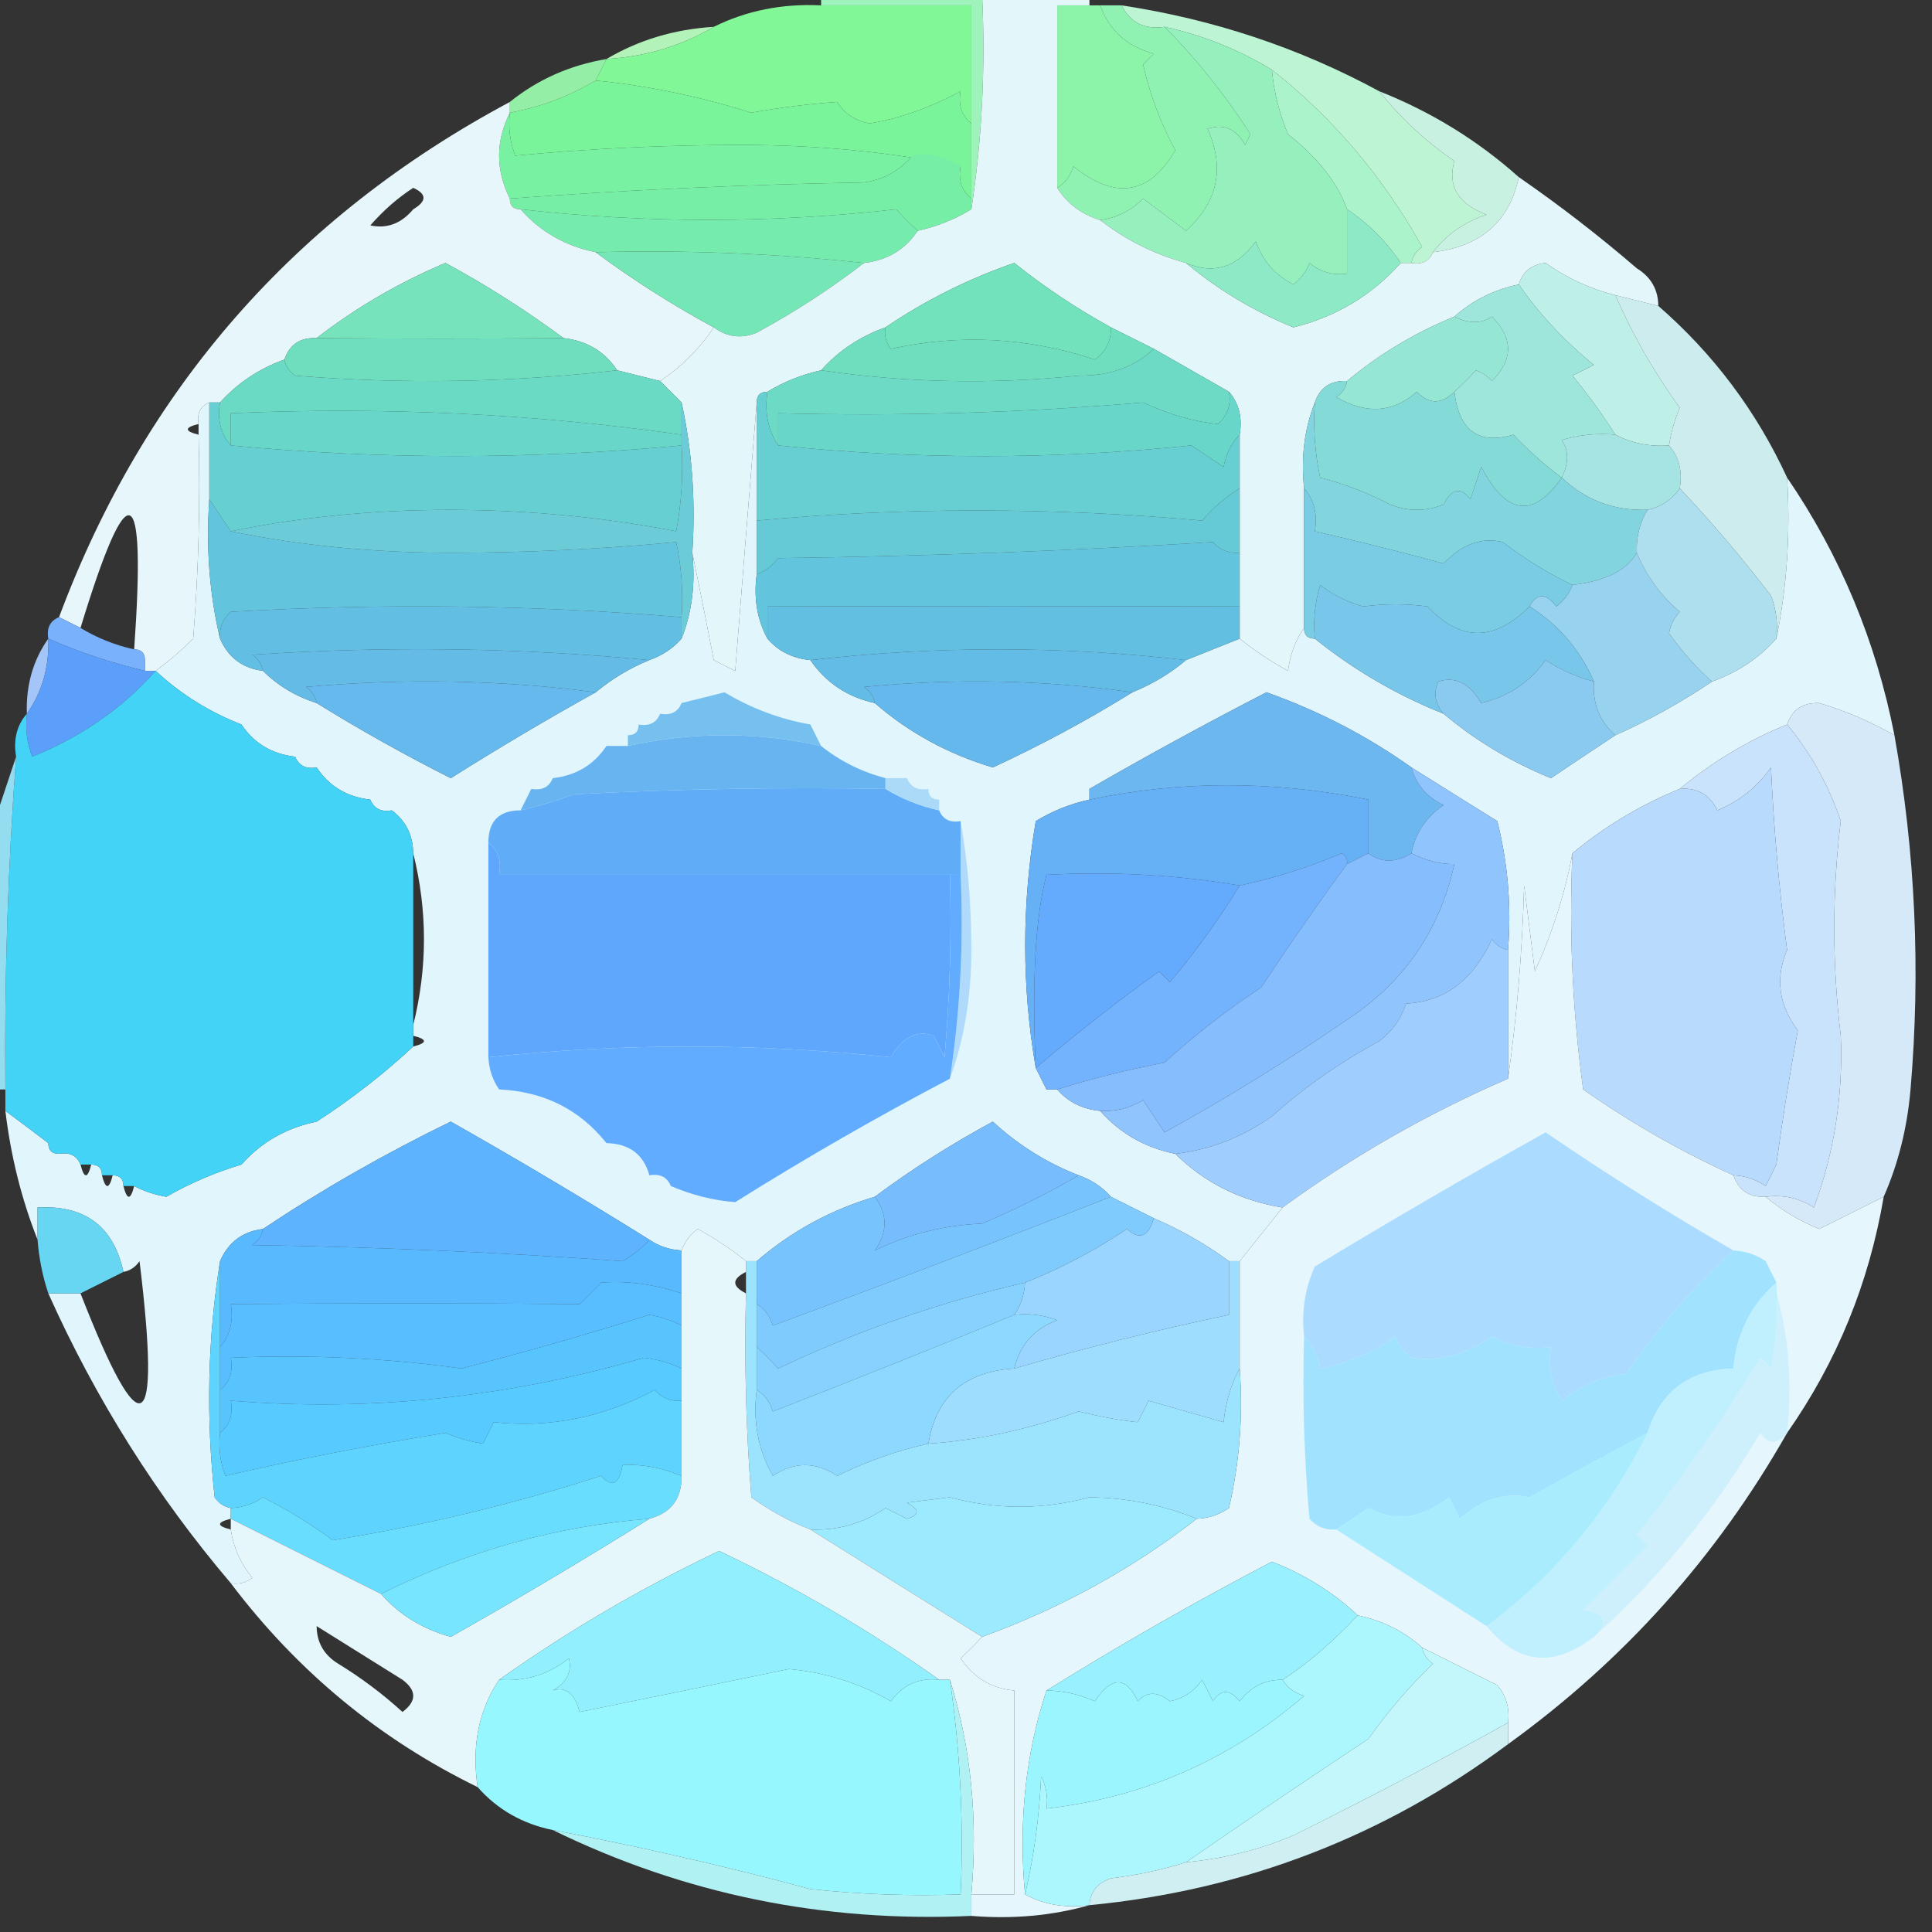 <?xml version="1.0" encoding="UTF-8"?>
<!DOCTYPE svg PUBLIC "-//W3C//DTD SVG 1.1//EN" "http://www.w3.org/Graphics/SVG/1.1/DTD/svg11.dtd">
<svg xmlns="http://www.w3.org/2000/svg" version="1.1" width="180px" height="180px" style="shape-rendering:geometricPrecision; text-rendering:geometricPrecision; image-rendering:optimizeQuality; fill-rule:evenodd; clip-rule:evenodd" xmlns:xlink="http://www.w3.org/1999/xlink">
<rect width="100%" height="100%" fill="#333333" stroke="none"/>
<g><path style="opacity:1" fill="#b3f3ba" d="M 66.5,2.5 C 63.495,4.277 60.162,5.277 56.5,5.5C 59.505,3.723 62.838,2.723 66.5,2.5 Z"/></g>
<g><path style="opacity:1" fill="#82f797" d="M 76.5,0.5 C 81.167,0.5 85.833,0.5 90.5,0.5C 90.5,4.167 90.5,7.833 90.5,11.5C 89.596,10.791 89.263,9.791 89.5,8.5C 86.577,10.067 83.744,11.067 81,11.5C 79.674,11.245 78.674,10.578 78,9.5C 75.347,9.682 72.68,10.015 70,10.5C 65.197,8.984 60.363,7.984 55.5,7.5C 55.833,6.833 56.167,6.167 56.5,5.5C 60.162,5.277 63.495,4.277 66.5,2.5C 69.544,0.989 72.878,0.322 76.5,0.5 Z"/></g>
<g><path style="opacity:1" fill="#9ef3bc" d="M 76.5,0.5 C 76.5,0.167 76.5,-0.167 76.5,-0.5C 81.5,-0.5 86.5,-0.5 91.5,-0.5C 91.824,6.354 91.491,13.021 90.5,19.5C 90.5,19.167 90.5,18.833 90.5,18.5C 90.5,16.167 90.5,13.833 90.5,11.5C 90.5,7.833 90.5,4.167 90.5,0.5C 85.833,0.5 81.167,0.5 76.5,0.5 Z"/></g>
<g><path style="opacity:1" fill="#7af49a" d="M 55.5,7.5 C 60.363,7.984 65.197,8.984 70,10.5C 72.68,10.015 75.347,9.682 78,9.5C 78.674,10.578 79.674,11.245 81,11.5C 83.744,11.067 86.577,10.067 89.5,8.5C 89.263,9.791 89.596,10.791 90.5,11.5C 90.5,13.833 90.5,16.167 90.5,18.5C 89.596,17.791 89.263,16.791 89.5,15.5C 83.034,14.17 76.201,13.503 69,13.5C 61.923,13.509 54.923,13.842 48,14.5C 47.51,13.207 47.343,11.873 47.5,10.5C 50.354,9.974 53.021,8.974 55.5,7.5 Z"/></g>
<g><path style="opacity:1" fill="#95eea6" d="M 56.5,5.5 C 56.167,6.167 55.833,6.833 55.5,7.5C 53.021,8.974 50.354,9.974 47.5,10.5C 47.5,10.167 47.5,9.833 47.5,9.5C 50.088,7.408 53.088,6.075 56.5,5.5 Z"/></g>
<g><path style="opacity:1" fill="#bdf4d4" d="M 104.5,0.5 C 113.058,1.797 121.058,4.464 128.5,8.5C 130.485,10.996 132.819,13.163 135.5,15C 134.844,17.33 135.844,18.997 138.5,20C 136.416,20.697 134.749,21.864 133.5,23.5C 133.158,24.338 132.492,24.672 131.5,24.5C 131.611,23.883 131.944,23.383 132.5,23C 128.854,16.481 124.188,10.981 118.5,6.5C 115.397,4.616 112.063,3.282 108.5,2.5C 106.62,2.771 105.287,2.104 104.5,0.5 Z"/></g>
<g><path style="opacity:1" fill="#78f1a2" d="M 47.5,10.5 C 47.343,11.873 47.51,13.207 48,14.5C 54.923,13.842 61.923,13.509 69,13.5C 76.201,13.503 83.034,14.17 89.5,15.5C 87.888,14.548 86.388,14.214 85,14.5C 83.829,15.893 82.329,16.727 80.5,17C 69.424,17.189 58.424,17.689 47.5,18.5C 46.167,15.833 46.167,13.167 47.5,10.5 Z"/></g>
<g><path style="opacity:1" fill="#8cf4a9" d="M 101.5,0.5 C 101.833,0.5 102.167,0.5 102.5,0.5C 103.333,2.829 105,4.329 107.5,5C 107.167,5.333 106.833,5.667 106.5,6C 107.128,8.8 108.128,11.467 109.5,14C 107.088,18.149 103.921,18.649 100,15.5C 99.722,16.416 99.222,17.082 98.5,17.5C 98.5,11.833 98.5,6.167 98.5,0.5C 99.5,0.5 100.5,0.5 101.5,0.5 Z"/></g>
<g><path style="opacity:1" fill="#8ff2b2" d="M 102.5,0.5 C 103.167,0.5 103.833,0.5 104.5,0.5C 105.287,2.104 106.62,2.771 108.5,2.5C 111.451,5.467 114.117,8.801 116.5,12.5C 116.333,12.833 116.167,13.167 116,13.5C 115.163,11.993 113.996,11.493 112.5,12C 114.143,15.64 113.476,18.807 110.5,21.5C 109.167,20.5 107.833,19.5 106.5,18.5C 105.378,19.63 104.044,20.297 102.5,20.5C 100.77,19.974 99.436,18.974 98.5,17.5C 99.222,17.082 99.722,16.416 100,15.5C 103.921,18.649 107.088,18.149 109.5,14C 108.128,11.467 107.128,8.8 106.5,6C 106.833,5.667 107.167,5.333 107.5,5C 105,4.329 103.333,2.829 102.5,0.5 Z"/></g>
<g><path style="opacity:1" fill="#c9f1e2" d="M 128.5,8.5 C 133.343,10.418 137.677,13.084 141.5,16.5C 140.644,20.635 137.977,22.968 133.5,23.5C 134.749,21.864 136.416,20.697 138.5,20C 135.844,18.997 134.844,17.33 135.5,15C 132.819,13.163 130.485,10.996 128.5,8.5 Z"/></g>
<g><path style="opacity:1" fill="#76eea6" d="M 89.5,15.5 C 89.263,16.791 89.596,17.791 90.5,18.5C 90.5,18.833 90.5,19.167 90.5,19.5C 88.951,20.441 87.284,21.108 85.5,21.5C 84.849,20.909 84.182,20.243 83.5,19.5C 71.834,20.812 60.167,20.812 48.5,19.5C 47.833,19.5 47.5,19.167 47.5,18.5C 58.424,17.689 69.424,17.189 80.5,17C 82.329,16.727 83.829,15.893 85,14.5C 86.388,14.214 87.888,14.548 89.5,15.5 Z"/></g>
<g><path style="opacity:1" fill="#abf3cb" d="M 118.5,6.5 C 124.188,10.981 128.854,16.481 132.5,23C 131.944,23.383 131.611,23.883 131.5,24.5C 131.167,24.5 130.833,24.5 130.5,24.5C 129.167,22.5 127.5,20.833 125.5,19.5C 124.619,17.034 122.786,14.7 120,12.5C 119.187,10.564 118.687,8.564 118.5,6.5 Z"/></g>
<g><path style="opacity:1" fill="#76ebae" d="M 48.5,19.5 C 60.167,20.812 71.834,20.812 83.5,19.5C 84.182,20.243 84.849,20.909 85.5,21.5C 84.341,23.25 82.674,24.25 80.5,24.5C 72.13,23.607 63.797,23.274 55.5,23.5C 52.669,22.921 50.336,21.588 48.5,19.5 Z"/></g>
<g><path style="opacity:1" fill="#e6f6fb" d="M 47.5,9.5 C 47.5,9.833 47.5,10.167 47.5,10.5C 46.167,13.167 46.167,15.833 47.5,18.5C 47.5,19.167 47.833,19.5 48.5,19.5C 50.336,21.588 52.669,22.921 55.5,23.5C 58.961,26.069 62.628,28.403 66.5,30.5C 65.167,32.5 63.5,34.167 61.5,35.5C 60.167,35.167 58.833,34.833 57.5,34.5C 56.341,32.75 54.674,31.75 52.5,31.5C 49.029,28.927 45.362,26.593 41.5,24.5C 37.146,26.339 33.146,28.673 29.5,31.5C 27.973,31.427 26.973,32.094 26.5,33.5C 24.148,34.34 22.148,35.674 20.5,37.5C 20.167,37.5 19.833,37.5 19.5,37.5C 18.662,37.842 18.328,38.508 18.5,39.5C 17.167,39.833 17.167,40.167 18.5,40.5C 18.666,46.842 18.5,53.175 18,59.5C 16.855,60.636 15.688,61.636 14.5,62.5C 14.167,62.5 13.833,62.5 13.5,62.5C 13.5,62.167 13.5,61.833 13.5,61.5C 13.5,60.833 13.167,60.5 12.5,60.5C 13.629,44.541 11.962,43.874 7.5,58.5C 6.833,58.167 6.167,57.833 5.5,57.5C 13.448,36.218 27.448,20.218 47.5,9.5 Z M 38.5,17.5 C 39.773,18.077 39.773,18.744 38.5,19.5C 37.38,20.833 36.047,21.333 34.5,21C 35.73,19.595 37.064,18.429 38.5,17.5 Z"/></g>
<g><path style="opacity:1" fill="#95f0be" d="M 108.5,2.5 C 112.063,3.282 115.397,4.616 118.5,6.5C 118.687,8.564 119.187,10.564 120,12.5C 122.786,14.7 124.619,17.034 125.5,19.5C 125.5,21.5 125.5,23.5 125.5,25.5C 124.178,25.67 123.011,25.337 122,24.5C 121.692,25.308 121.192,25.975 120.5,26.5C 118.803,25.636 117.637,24.303 117,22.5C 115.221,24.93 113.054,25.597 110.5,24.5C 107.515,23.674 104.849,22.341 102.5,20.5C 104.044,20.297 105.378,19.63 106.5,18.5C 107.833,19.5 109.167,20.5 110.5,21.5C 113.476,18.807 114.143,15.64 112.5,12C 113.996,11.493 115.163,11.993 116,13.5C 116.167,13.167 116.333,12.833 116.5,12.5C 114.117,8.801 111.451,5.467 108.5,2.5 Z"/></g>
<g><path style="opacity:1" fill="#75e6b5" d="M 55.5,23.5 C 63.797,23.274 72.13,23.607 80.5,24.5C 77.402,26.892 74.069,29.058 70.5,31C 69.072,31.579 67.738,31.412 66.5,30.5C 62.628,28.403 58.961,26.069 55.5,23.5 Z"/></g>
<g><path style="opacity:1" fill="#76e3bd" d="M 52.5,31.5 C 44.918,31.561 37.252,31.561 29.5,31.5C 33.146,28.673 37.146,26.339 41.5,24.5C 45.362,26.593 49.029,28.927 52.5,31.5 Z"/></g>
<g><path style="opacity:1" fill="#e3f7fb" d="M 91.5,-0.5 C 94.833,-0.5 98.167,-0.5 101.5,-0.5C 101.5,-0.167 101.5,0.167 101.5,0.5C 100.5,0.5 99.5,0.5 98.5,0.5C 98.5,6.167 98.5,11.833 98.5,17.5C 99.436,18.974 100.77,19.974 102.5,20.5C 104.849,22.341 107.515,23.674 110.5,24.5C 113.476,26.992 116.809,28.992 120.5,30.5C 124.487,29.51 127.82,27.51 130.5,24.5C 130.833,24.5 131.167,24.5 131.5,24.5C 132.492,24.672 133.158,24.338 133.5,23.5C 137.977,22.968 140.644,20.635 141.5,16.5C 145.291,19.118 148.957,21.951 152.5,25C 153.823,25.816 154.489,26.983 154.5,28.5C 153.167,28.167 151.833,27.833 150.5,27.5C 148.145,26.906 145.978,25.906 144,24.5C 142.699,24.639 141.866,25.305 141.5,26.5C 139.181,26.992 137.181,27.992 135.5,29.5C 131.827,31 128.494,33 125.5,35.5C 123.973,35.427 122.973,36.094 122.5,37.5C 121.527,39.948 121.194,42.615 121.5,45.5C 121.5,49.833 121.5,54.167 121.5,58.5C 120.71,59.608 120.21,60.942 120,62.5C 118.385,61.614 116.885,60.614 115.5,59.5C 115.5,58.5 115.5,57.5 115.5,56.5C 115.5,54.833 115.5,53.167 115.5,51.5C 115.5,49.5 115.5,47.5 115.5,45.5C 115.5,43.833 115.5,42.167 115.5,40.5C 115.768,38.901 115.434,37.568 114.5,36.5C 112.167,35.167 109.833,33.833 107.5,32.5C 106.167,31.833 104.833,31.167 103.5,30.5C 100.291,28.735 97.291,26.735 94.5,24.5C 90.225,25.971 86.225,27.971 82.5,30.5C 80.118,31.351 78.118,32.684 76.5,34.5C 74.716,34.892 73.049,35.559 71.5,36.5C 70.833,36.5 70.5,36.833 70.5,37.5C 69.833,45.676 69.167,54.01 68.5,62.5C 67.833,62.167 67.167,61.833 66.5,61.5C 65.833,58.023 65.166,54.689 64.5,51.5C 64.82,46.637 64.486,41.97 63.5,37.5C 62.833,36.833 62.167,36.167 61.5,35.5C 63.5,34.167 65.167,32.5 66.5,30.5C 67.738,31.412 69.072,31.579 70.5,31C 74.069,29.058 77.402,26.892 80.5,24.5C 82.674,24.25 84.341,23.25 85.5,21.5C 87.284,21.108 88.951,20.441 90.5,19.5C 91.491,13.021 91.824,6.354 91.5,-0.5 Z"/></g>
<g><path style="opacity:1" fill="#71e2bb" d="M 94.5,24.5 C 97.291,26.735 100.291,28.735 103.5,30.5C 103.539,31.756 103.039,32.756 102,33.5C 95.74,31.428 89.407,31.095 83,32.5C 82.536,31.906 82.369,31.239 82.5,30.5C 86.225,27.971 90.225,25.971 94.5,24.5 Z"/></g>
<g><path style="opacity:1" fill="#8eeac6" d="M 125.5,19.5 C 127.5,20.833 129.167,22.5 130.5,24.5C 127.82,27.51 124.487,29.51 120.5,30.5C 116.809,28.992 113.476,26.992 110.5,24.5C 113.054,25.597 115.221,24.93 117,22.5C 117.637,24.303 118.803,25.636 120.5,26.5C 121.192,25.975 121.692,25.308 122,24.5C 123.011,25.337 124.178,25.67 125.5,25.5C 125.5,23.5 125.5,21.5 125.5,19.5 Z"/></g>
<g><path style="opacity:1" fill="#6edebf" d="M 29.5,31.5 C 37.252,31.561 44.918,31.561 52.5,31.5C 54.674,31.75 56.341,32.75 57.5,34.5C 47.577,35.64 37.577,35.807 27.5,35C 26.944,34.617 26.611,34.117 26.5,33.5C 26.973,32.094 27.973,31.427 29.5,31.5 Z"/></g>
<g><path style="opacity:1" fill="#6edebf" d="M 82.5,30.5 C 82.369,31.239 82.536,31.906 83,32.5C 89.407,31.095 95.74,31.428 102,33.5C 103.039,32.756 103.539,31.756 103.5,30.5C 104.833,31.167 106.167,31.833 107.5,32.5C 105.695,34.197 103.361,35.03 100.5,35C 92.323,35.823 84.323,35.656 76.5,34.5C 78.118,32.684 80.118,31.351 82.5,30.5 Z"/></g>
<g><path style="opacity:1" fill="#95e6d3" d="M 135.5,29.5 C 136.847,30.171 138.014,30.171 139,29.5C 141,31.5 141,33.5 139,35.5C 138.586,35.043 138.086,34.709 137.5,34.5C 136.818,35.243 136.151,35.909 135.5,36.5C 134.312,37.684 133.145,37.684 132,36.5C 129.801,38.455 127.301,38.621 124.5,37C 125.056,36.617 125.389,36.117 125.5,35.5C 128.494,33 131.827,31 135.5,29.5 Z"/></g>
<g><path style="opacity:1" fill="#bff0e7" d="M 150.5,27.5 C 152.094,31.166 154.094,34.666 156.5,38C 156.011,39.139 155.678,40.305 155.5,41.5C 153.708,41.634 152.042,41.301 150.5,40.5C 149.298,38.608 147.965,36.774 146.5,35C 147.167,34.667 147.833,34.333 148.5,34C 145.741,31.761 143.408,29.261 141.5,26.5C 141.866,25.305 142.699,24.639 144,24.5C 145.978,25.906 148.145,26.906 150.5,27.5 Z"/></g>
<g><path style="opacity:1" fill="#6bdac4" d="M 26.5,33.5 C 26.611,34.117 26.944,34.617 27.5,35C 37.577,35.807 47.577,35.64 57.5,34.5C 58.833,34.833 60.167,35.167 61.5,35.5C 62.167,36.167 62.833,36.833 63.5,37.5C 63.5,38.5 63.5,39.5 63.5,40.5C 49.745,38.545 35.745,37.878 21.5,38.5C 21.5,39.5 21.5,40.5 21.5,41.5C 20.566,40.432 20.232,39.099 20.5,37.5C 22.148,35.674 24.148,34.34 26.5,33.5 Z"/></g>
<g><path style="opacity:1" fill="#6ddac5" d="M 107.5,32.5 C 109.833,33.833 112.167,35.167 114.5,36.5C 114.719,37.675 114.386,38.675 113.5,39.5C 111.34,39.316 109.007,38.649 106.5,37.5C 95.199,38.457 83.865,38.791 72.5,38.5C 72.5,39.5 72.5,40.5 72.5,41.5C 71.549,40.081 71.216,38.415 71.5,36.5C 73.049,35.559 74.716,34.892 76.5,34.5C 84.323,35.656 92.323,35.823 100.5,35C 103.361,35.03 105.695,34.197 107.5,32.5 Z"/></g>
<g><path style="opacity:1" fill="#9ee6dc" d="M 141.5,26.5 C 143.408,29.261 145.741,31.761 148.5,34C 147.833,34.333 147.167,34.667 146.5,35C 147.965,36.774 149.298,38.608 150.5,40.5C 148.801,40.34 147.134,40.507 145.5,41C 146.171,41.986 146.171,43.153 145.5,44.5C 143.914,43.325 142.414,41.991 141,40.5C 137.766,41.464 135.933,40.131 135.5,36.5C 136.151,35.909 136.818,35.243 137.5,34.5C 138.086,34.709 138.586,35.043 139,35.5C 141,33.5 141,31.5 139,29.5C 138.014,30.171 136.847,30.171 135.5,29.5C 137.181,27.992 139.181,26.992 141.5,26.5 Z"/></g>
<g><path style="opacity:1" fill="#69d6ca" d="M 114.5,36.5 C 115.434,37.568 115.768,38.901 115.5,40.5C 114.732,41.263 114.232,42.263 114,43.5C 113,42.833 112,42.167 111,41.5C 98.069,42.83 85.235,42.83 72.5,41.5C 72.5,40.5 72.5,39.5 72.5,38.5C 83.865,38.791 95.199,38.457 106.5,37.5C 109.007,38.649 111.34,39.316 113.5,39.5C 114.386,38.675 114.719,37.675 114.5,36.5 Z"/></g>
<g><path style="opacity:1" fill="#a6e4e4" d="M 150.5,40.5 C 152.042,41.301 153.708,41.634 155.5,41.5C 156.434,42.568 156.768,43.901 156.5,45.5C 155.778,46.551 154.778,47.218 153.5,47.5C 150.385,47.606 147.719,46.606 145.5,44.5C 146.171,43.153 146.171,41.986 145.5,41C 147.134,40.507 148.801,40.34 150.5,40.5 Z"/></g>
<g><path style="opacity:1" fill="#cdecee" d="M 150.5,27.5 C 151.833,27.833 153.167,28.167 154.5,28.5C 159.647,32.98 163.647,38.313 166.5,44.5C 166.821,49.695 166.487,54.695 165.5,59.5C 165.657,58.127 165.49,56.793 165,55.5C 162.302,51.975 159.469,48.642 156.5,45.5C 156.768,43.901 156.434,42.568 155.5,41.5C 155.678,40.305 156.011,39.139 156.5,38C 154.094,34.666 152.094,31.166 150.5,27.5 Z"/></g>
<g><path style="opacity:1" fill="#83dad6" d="M 125.5,35.5 C 125.389,36.117 125.056,36.617 124.5,37C 127.301,38.621 129.801,38.455 132,36.5C 133.145,37.684 134.312,37.684 135.5,36.5C 135.933,40.131 137.766,41.464 141,40.5C 142.414,41.991 143.914,43.325 145.5,44.5C 142.849,48.325 140.349,47.991 138,43.5C 137.667,44.5 137.333,45.5 137,46.5C 136.086,45.346 135.253,45.513 134.5,47C 132.833,47.667 131.167,47.667 129.5,47C 127.447,45.92 125.28,45.086 123,44.5C 122.503,42.19 122.337,39.857 122.5,37.5C 122.973,36.094 123.973,35.427 125.5,35.5 Z"/></g>
<g><path style="opacity:1" fill="#67cfd1" d="M 71.5,36.5 C 71.216,38.415 71.549,40.081 72.5,41.5C 85.235,42.83 98.069,42.83 111,41.5C 112,42.167 113,42.833 114,43.5C 114.232,42.263 114.732,41.263 115.5,40.5C 115.5,42.167 115.5,43.833 115.5,45.5C 114.206,46.29 113.039,47.29 112,48.5C 97.886,47.247 84.052,47.247 70.5,48.5C 70.5,44.833 70.5,41.167 70.5,37.5C 70.5,36.833 70.833,36.5 71.5,36.5 Z"/></g>
<g><path style="opacity:1" fill="#82d5de" d="M 122.5,37.5 C 122.337,39.857 122.503,42.19 123,44.5C 125.28,45.086 127.447,45.92 129.5,47C 131.167,47.667 132.833,47.667 134.5,47C 135.253,45.513 136.086,45.346 137,46.5C 137.333,45.5 137.667,44.5 138,43.5C 140.349,47.991 142.849,48.325 145.5,44.5C 147.719,46.606 150.385,47.606 153.5,47.5C 152.766,48.708 152.433,50.041 152.5,51.5C 151.549,53.145 149.549,54.145 146.5,54.5C 144.236,53.419 142.069,52.085 140,50.5C 138.038,50.031 136.205,50.697 134.5,52.5C 130.452,51.401 126.452,50.401 122.5,49.5C 122.768,47.901 122.434,46.568 121.5,45.5C 121.194,42.615 121.527,39.948 122.5,37.5 Z"/></g>
<g><path style="opacity:1" fill="#7ab1fc" d="M 5.5,57.5 C 6.167,57.833 6.833,58.167 7.5,58.5C 9.05,59.441 10.716,60.108 12.5,60.5C 13.167,60.5 13.5,60.833 13.5,61.5C 13.5,61.833 13.5,62.167 13.5,62.5C 10.382,61.77 7.382,60.77 4.5,59.5C 4.328,58.508 4.662,57.842 5.5,57.5 Z"/></g>
<g><path style="opacity:1" fill="#e1f5fc" d="M 19.5,37.5 C 19.5,40.5 19.5,43.5 19.5,46.5C 19.182,51.032 19.515,55.366 20.5,59.5C 21.262,61.262 22.596,62.262 24.5,62.5C 25.899,63.89 27.566,64.89 29.5,65.5C 33.51,67.986 37.676,70.319 42,72.5C 46.429,69.703 50.929,67.036 55.5,64.5C 57.001,63.248 58.667,62.248 60.5,61.5C 61.709,61.068 62.709,60.401 63.5,59.5C 64.473,57.052 64.806,54.385 64.5,51.5C 65.166,54.689 65.833,58.023 66.5,61.5C 67.167,61.833 67.833,62.167 68.5,62.5C 69.167,54.01 69.833,45.676 70.5,37.5C 70.5,41.167 70.5,44.833 70.5,48.5C 70.5,50.167 70.5,51.833 70.5,53.5C 70.205,55.735 70.539,57.735 71.5,59.5C 72.514,60.674 73.847,61.34 75.5,61.5C 76.95,63.61 78.95,64.943 81.5,65.5C 84.661,68.25 88.327,70.25 92.5,71.5C 97.018,69.409 101.351,67.076 105.5,64.5C 107.368,63.737 109.035,62.737 110.5,61.5C 112.167,60.833 113.833,60.167 115.5,59.5C 116.885,60.614 118.385,61.614 120,62.5C 120.21,60.942 120.71,59.608 121.5,58.5C 121.5,59.167 121.833,59.5 122.5,59.5C 126.123,62.415 130.123,64.748 134.5,66.5C 137.438,68.977 140.771,70.977 144.5,72.5C 146.518,71.141 148.518,69.808 150.5,68.5C 153.661,67.087 156.661,65.42 159.5,63.5C 161.882,62.649 163.882,61.316 165.5,59.5C 166.487,54.695 166.821,49.695 166.5,44.5C 171.455,51.754 174.789,59.754 176.5,68.5C 174.304,67.237 171.97,66.237 169.5,65.5C 167.962,65.453 166.962,66.12 166.5,67.5C 162.827,69 159.494,71 156.5,73.5C 152.827,75 149.494,77 146.5,79.5C 145.818,83.2 144.651,86.867 143,90.5C 142.667,87.833 142.333,85.167 142,82.5C 141.828,88.681 141.328,94.681 140.5,100.5C 140.5,96.5 140.5,92.5 140.5,88.5C 140.824,84.445 140.491,80.445 139.5,76.5C 136.777,74.812 134.111,73.145 131.5,71.5C 127.377,68.569 122.877,66.235 118,64.5C 112.409,67.378 106.909,70.378 101.5,73.5C 101.5,73.833 101.5,74.167 101.5,74.5C 99.716,74.892 98.049,75.559 96.5,76.5C 95.188,84.265 95.188,91.932 96.5,99.5C 96.833,100.167 97.167,100.833 97.5,101.5C 97.833,101.5 98.167,101.5 98.5,101.5C 99.514,102.674 100.847,103.34 102.5,103.5C 104.336,105.588 106.669,106.921 109.5,107.5C 112.247,110.207 115.58,111.873 119.5,112.5C 118.167,114.167 116.833,115.833 115.5,117.5C 115.167,117.5 114.833,117.5 114.5,117.5C 112.365,115.929 110.032,114.596 107.5,113.5C 106.167,112.833 104.833,112.167 103.5,111.5C 102.71,110.599 101.71,109.932 100.5,109.5C 97.525,108.345 94.858,106.678 92.5,104.5C 88.6,106.608 84.933,108.941 81.5,111.5C 77.38,112.726 73.713,114.726 70.5,117.5C 70.167,117.5 69.833,117.5 69.5,117.5C 68.152,116.399 66.652,115.399 65,114.5C 64.283,115.044 63.783,115.711 63.5,116.5C 62.391,116.443 61.391,116.11 60.5,115.5C 54.427,111.712 48.261,108.045 42,104.5C 35.876,107.474 30.042,110.808 24.5,114.5C 22.596,114.738 21.262,115.738 20.5,117.5C 19.345,124.655 19.178,131.988 20,139.5C 20.383,140.056 20.883,140.389 21.5,140.5C 21.5,140.833 21.5,141.167 21.5,141.5C 20.167,141.833 20.167,142.167 21.5,142.5C 21.751,144.17 22.418,145.67 23.5,147C 22.906,147.464 22.239,147.631 21.5,147.5C 14.597,139.38 8.93,130.38 4.5,120.5C 5.5,120.5 6.5,120.5 7.5,120.5C 13.194,135.092 15.028,134.092 13,117.5C 12.617,118.056 12.117,118.389 11.5,118.5C 10.583,114.258 7.917,112.258 3.5,112.5C 3.5,113.5 3.5,114.5 3.5,115.5C 2.008,111.736 1.008,107.736 0.5,103.5C 1.872,104.512 3.205,105.512 4.5,106.5C 4.5,107.167 4.833,107.5 5.5,107.5C 6.492,107.328 7.158,107.662 7.5,108.5C 7.833,109.833 8.167,109.833 8.5,108.5C 9.167,108.5 9.5,108.833 9.5,109.5C 9.833,110.833 10.167,110.833 10.5,109.5C 11.167,109.5 11.5,109.833 11.5,110.5C 11.833,111.833 12.167,111.833 12.5,110.5C 13.416,110.982 14.416,111.315 15.5,111.5C 17.703,110.233 20.037,109.233 22.5,108.5C 24.336,106.412 26.669,105.079 29.5,104.5C 32.76,102.385 35.76,100.052 38.5,97.5C 39.833,97.167 39.833,96.833 38.5,96.5C 38.5,96.167 38.5,95.833 38.5,95.5C 39.833,90.167 39.833,84.833 38.5,79.5C 38.473,77.801 37.806,76.467 36.5,75.5C 35.508,75.672 34.842,75.338 34.5,74.5C 32.326,74.25 30.659,73.25 29.5,71.5C 28.508,71.672 27.842,71.338 27.5,70.5C 25.326,70.25 23.659,69.25 22.5,67.5C 19.497,66.334 16.83,64.667 14.5,62.5C 15.688,61.636 16.855,60.636 18,59.5C 18.5,53.175 18.666,46.842 18.5,40.5C 18.5,40.167 18.5,39.833 18.5,39.5C 18.328,38.508 18.662,37.842 19.5,37.5 Z"/></g>
<g><path style="opacity:1" fill="#97d3ee" d="M 152.5,51.5 C 153.37,53.636 154.703,55.469 156.5,57C 155.978,57.561 155.645,58.228 155.5,59C 156.704,60.699 158.038,62.199 159.5,63.5C 156.661,65.42 153.661,67.087 150.5,68.5C 149.032,67.221 148.365,65.554 148.5,63.5C 147.213,60.547 145.213,58.214 142.5,56.5C 143.189,55.226 144.023,55.226 145,56.5C 145.717,55.956 146.217,55.289 146.5,54.5C 149.549,54.145 151.549,53.145 152.5,51.5 Z"/></g>
<g><path style="opacity:1" fill="#78c6e9" d="M 142.5,56.5 C 145.213,58.214 147.213,60.547 148.5,63.5C 146.906,63.081 145.406,62.414 144,61.5C 142.53,63.572 140.53,64.906 138,65.5C 136.909,63.654 135.576,62.987 134,63.5C 133.53,64.577 133.697,65.577 134.5,66.5C 130.123,64.748 126.123,62.415 122.5,59.5C 122.34,57.801 122.506,56.134 123,54.5C 124.194,55.43 125.527,56.097 127,56.5C 129.073,56.239 131.073,56.239 133,56.5C 136.069,59.791 139.235,59.791 142.5,56.5 Z"/></g>
<g><path style="opacity:1" fill="#63bce6" d="M 110.5,61.5 C 109.035,62.737 107.368,63.737 105.5,64.5C 97.344,63.343 89.01,63.177 80.5,64C 81.056,64.383 81.389,64.883 81.5,65.5C 78.95,64.943 76.95,63.61 75.5,61.5C 87.167,60.167 98.833,60.167 110.5,61.5 Z"/></g>
<g><path style="opacity:1" fill="#63bbe6" d="M 60.5,61.5 C 58.667,62.248 57.001,63.248 55.5,64.5C 46.676,63.343 37.676,63.176 28.5,64C 29.056,64.383 29.389,64.883 29.5,65.5C 27.566,64.89 25.899,63.89 24.5,62.5C 24.389,61.883 24.056,61.383 23.5,61C 36.007,60.173 48.34,60.34 60.5,61.5 Z"/></g>
<g><path style="opacity:1" fill="#62bfe2" d="M 115.5,56.5 C 115.5,57.5 115.5,58.5 115.5,59.5C 113.833,60.167 112.167,60.833 110.5,61.5C 98.833,60.167 87.167,60.167 75.5,61.5C 73.847,61.34 72.514,60.674 71.5,59.5C 71.5,58.5 71.5,57.5 71.5,56.5C 86.376,56.458 101.042,56.458 115.5,56.5 Z"/></g>
<g><path style="opacity:1" fill="#62bfe3" d="M 63.5,57.5 C 63.5,58.167 63.5,58.833 63.5,59.5C 62.709,60.401 61.709,61.068 60.5,61.5C 48.34,60.34 36.007,60.173 23.5,61C 24.056,61.383 24.389,61.883 24.5,62.5C 22.596,62.262 21.262,61.262 20.5,59.5C 20.414,58.504 20.748,57.671 21.5,57C 35.575,56.185 49.575,56.352 63.5,57.5 Z"/></g>
<g><path style="opacity:1" fill="#addfef" d="M 156.5,45.5 C 159.469,48.642 162.302,51.975 165,55.5C 165.49,56.793 165.657,58.127 165.5,59.5C 163.882,61.316 161.882,62.649 159.5,63.5C 158.038,62.199 156.704,60.699 155.5,59C 155.645,58.228 155.978,57.561 156.5,57C 154.703,55.469 153.37,53.636 152.5,51.5C 152.433,50.041 152.766,48.708 153.5,47.5C 154.778,47.218 155.778,46.551 156.5,45.5 Z"/></g>
<g><path style="opacity:1" fill="#79cce3" d="M 121.5,45.5 C 122.434,46.568 122.768,47.901 122.5,49.5C 126.452,50.401 130.452,51.401 134.5,52.5C 136.205,50.697 138.038,50.031 140,50.5C 142.069,52.085 144.236,53.419 146.5,54.5C 146.217,55.289 145.717,55.956 145,56.5C 144.023,55.226 143.189,55.226 142.5,56.5C 139.235,59.791 136.069,59.791 133,56.5C 131.073,56.239 129.073,56.239 127,56.5C 125.527,56.097 124.194,55.43 123,54.5C 122.506,56.134 122.34,57.801 122.5,59.5C 121.833,59.5 121.5,59.167 121.5,58.5C 121.5,54.167 121.5,49.833 121.5,45.5 Z"/></g>
<g><path style="opacity:1" fill="#63c4dd" d="M 115.5,51.5 C 115.5,53.167 115.5,54.833 115.5,56.5C 101.042,56.458 86.376,56.458 71.5,56.5C 71.5,57.5 71.5,58.5 71.5,59.5C 70.539,57.735 70.205,55.735 70.5,53.5C 71.289,53.217 71.956,52.717 72.5,52C 86.075,51.824 99.575,51.324 113,50.5C 113.671,51.252 114.504,51.586 115.5,51.5 Z"/></g>
<g><path style="opacity:1" fill="#63c4dd" d="M 19.5,46.5 C 20.167,47.5 20.833,48.5 21.5,49.5C 27.966,50.83 34.799,51.497 42,51.5C 49.077,51.491 56.077,51.158 63,50.5C 63.497,52.81 63.663,55.143 63.5,57.5C 49.575,56.352 35.575,56.185 21.5,57C 20.748,57.671 20.414,58.504 20.5,59.5C 19.515,55.366 19.182,51.032 19.5,46.5 Z"/></g>
<g><path style="opacity:1" fill="#6bccd8" d="M 63.5,37.5 C 64.486,41.97 64.82,46.637 64.5,51.5C 64.806,54.385 64.473,57.052 63.5,59.5C 63.5,58.833 63.5,58.167 63.5,57.5C 63.663,55.143 63.497,52.81 63,50.5C 56.077,51.158 49.077,51.491 42,51.5C 34.799,51.497 27.966,50.83 21.5,49.5C 27.966,48.17 34.799,47.503 42,47.5C 49.238,47.52 56.238,48.186 63,49.5C 63.497,46.854 63.664,44.187 63.5,41.5C 63.5,41.167 63.5,40.833 63.5,40.5C 63.5,39.5 63.5,38.5 63.5,37.5 Z"/></g>
<g><path style="opacity:1" fill="#66cad6" d="M 115.5,45.5 C 115.5,47.5 115.5,49.5 115.5,51.5C 114.504,51.586 113.671,51.252 113,50.5C 99.575,51.324 86.075,51.824 72.5,52C 71.956,52.717 71.289,53.217 70.5,53.5C 70.5,51.833 70.5,50.167 70.5,48.5C 84.052,47.247 97.886,47.247 112,48.5C 113.039,47.29 114.206,46.29 115.5,45.5 Z"/></g>
<g><path style="opacity:1" fill="#66cfd1" d="M 19.5,37.5 C 19.833,37.5 20.167,37.5 20.5,37.5C 20.232,39.099 20.566,40.432 21.5,41.5C 35.402,42.822 49.402,42.822 63.5,41.5C 63.664,44.187 63.497,46.854 63,49.5C 56.238,48.186 49.238,47.52 42,47.5C 34.799,47.503 27.966,48.17 21.5,49.5C 20.833,48.5 20.167,47.5 19.5,46.5C 19.5,43.5 19.5,40.5 19.5,37.5 Z"/></g>
<g><path style="opacity:1" fill="#68d6c9" d="M 63.5,40.5 C 63.5,40.833 63.5,41.167 63.5,41.5C 49.402,42.822 35.402,42.822 21.5,41.5C 21.5,40.5 21.5,39.5 21.5,38.5C 35.745,37.878 49.745,38.545 63.5,40.5 Z"/></g>
<g><path style="opacity:1" fill="#a3c5f7" d="M 4.5,59.5 C 4.59,62.152 3.924,64.486 2.5,66.5C 2.41,63.848 3.076,61.514 4.5,59.5 Z"/></g>
<g><path style="opacity:1" fill="#8acaf1" d="M 148.5,63.5 C 148.365,65.554 149.032,67.221 150.5,68.5C 148.518,69.808 146.518,71.141 144.5,72.5C 140.771,70.977 137.438,68.977 134.5,66.5C 133.697,65.577 133.53,64.577 134,63.5C 135.576,62.987 136.909,63.654 138,65.5C 140.53,64.906 142.53,63.572 144,61.5C 145.406,62.414 146.906,63.081 148.5,63.5 Z"/></g>
<g><path style="opacity:1" fill="#5b9ffb" d="M 4.5,59.5 C 7.382,60.77 10.382,61.77 13.5,62.5C 13.833,62.5 14.167,62.5 14.5,62.5C 11.412,65.984 7.579,68.65 3,70.5C 2.51,69.207 2.343,67.873 2.5,66.5C 3.924,64.486 4.59,62.152 4.5,59.5 Z"/></g>
<g><path style="opacity:1" fill="#43d3f6" d="M 14.5,62.5 C 16.83,64.667 19.497,66.334 22.5,67.5C 23.659,69.25 25.326,70.25 27.5,70.5C 27.842,71.338 28.508,71.672 29.5,71.5C 30.659,73.25 32.326,74.25 34.5,74.5C 34.842,75.338 35.508,75.672 36.5,75.5C 37.806,76.467 38.473,77.801 38.5,79.5C 38.5,84.833 38.5,90.167 38.5,95.5C 38.5,95.833 38.5,96.167 38.5,96.5C 38.5,96.833 38.5,97.167 38.5,97.5C 35.76,100.052 32.76,102.385 29.5,104.5C 26.669,105.079 24.336,106.412 22.5,108.5C 20.037,109.233 17.703,110.233 15.5,111.5C 14.416,111.315 13.416,110.982 12.5,110.5C 12.167,110.5 11.833,110.5 11.5,110.5C 11.5,109.833 11.167,109.5 10.5,109.5C 10.167,109.5 9.833,109.5 9.5,109.5C 9.5,108.833 9.167,108.5 8.5,108.5C 8.167,108.5 7.833,108.5 7.5,108.5C 7.158,107.662 6.492,107.328 5.5,107.5C 4.833,107.5 4.5,107.167 4.5,106.5C 3.205,105.512 1.872,104.512 0.5,103.5C 0.5,102.833 0.5,102.167 0.5,101.5C 0.399,91.148 0.733,80.815 1.5,70.5C 1.232,68.901 1.566,67.568 2.5,66.5C 2.343,67.873 2.51,69.207 3,70.5C 7.579,68.65 11.412,65.984 14.5,62.5 Z"/></g>
<g><path style="opacity:1" fill="#66b9ed" d="M 55.5,64.5 C 50.929,67.036 46.429,69.703 42,72.5C 37.676,70.319 33.51,67.986 29.5,65.5C 29.389,64.883 29.056,64.383 28.5,64C 37.676,63.176 46.676,63.343 55.5,64.5 Z"/></g>
<g><path style="opacity:1" fill="#76c0ef" d="M 75.5,67.5 C 75.833,68.167 76.167,68.833 76.5,69.5C 70.5,68.167 64.5,68.167 58.5,69.5C 58.5,69.167 58.5,68.833 58.5,68.5C 59.167,68.5 59.5,68.167 59.5,67.5C 60.492,67.672 61.158,67.338 61.5,66.5C 62.492,66.672 63.158,66.338 63.5,65.5C 64.817,65.179 66.151,64.846 67.5,64.5C 69.99,65.995 72.657,66.995 75.5,67.5 Z"/></g>
<g><path style="opacity:1" fill="#65b8ec" d="M 105.5,64.5 C 101.351,67.076 97.018,69.409 92.5,71.5C 88.327,70.25 84.661,68.25 81.5,65.5C 81.389,64.883 81.056,64.383 80.5,64C 89.01,63.177 97.344,63.343 105.5,64.5 Z"/></g>
<g><path style="opacity:1" fill="#67b4f1" d="M 76.5,69.5 C 78.255,70.904 80.255,71.904 82.5,72.5C 82.5,72.833 82.5,73.167 82.5,73.5C 72.828,73.334 63.161,73.5 53.5,74C 51.846,74.608 50.179,75.108 48.5,75.5C 48.833,74.833 49.167,74.167 49.5,73.5C 50.492,73.672 51.158,73.338 51.5,72.5C 53.674,72.25 55.341,71.25 56.5,69.5C 57.167,69.5 57.833,69.5 58.5,69.5C 64.5,68.167 70.5,68.167 76.5,69.5 Z"/></g>
<g><path style="opacity:1" fill="#6db7f1" d="M 131.5,71.5 C 131.944,73.113 132.944,74.28 134.5,75C 132.859,76.129 131.859,77.629 131.5,79.5C 130.036,80.405 128.702,80.405 127.5,79.5C 127.5,77.833 127.5,76.167 127.5,74.5C 118.664,72.712 109.998,72.712 101.5,74.5C 101.5,74.167 101.5,73.833 101.5,73.5C 106.909,70.378 112.409,67.378 118,64.5C 122.877,66.235 127.377,68.569 131.5,71.5 Z"/></g>
<g><path style="opacity:1" fill="#d5e9f9" d="M 176.5,68.5 C 178.45,79.402 178.95,90.402 178,101.5C 177.689,105.09 176.856,108.423 175.5,111.5C 173.527,112.487 171.527,113.487 169.5,114.5C 167.604,113.725 165.937,112.725 164.5,111.5C 166.144,111.286 167.644,111.62 169,112.5C 170.899,107.358 171.733,102.025 171.5,96.5C 170.69,89.785 170.69,83.119 171.5,76.5C 170.365,73.146 168.699,70.146 166.5,67.5C 166.962,66.12 167.962,65.453 169.5,65.5C 171.97,66.237 174.304,67.237 176.5,68.5 Z"/></g>
<g><path style="opacity:1" fill="#c9e3fc" d="M 166.5,67.5 C 168.699,70.146 170.365,73.146 171.5,76.5C 170.69,83.119 170.69,89.785 171.5,96.5C 171.733,102.025 170.899,107.358 169,112.5C 167.644,111.62 166.144,111.286 164.5,111.5C 162.973,111.573 161.973,110.906 161.5,109.5C 162.583,109.539 163.583,109.873 164.5,110.5C 164.833,109.833 165.167,109.167 165.5,108.5C 166.07,104.274 166.737,100.108 167.5,96C 165.713,93.631 165.379,91.131 166.5,88.5C 165.757,82.863 165.257,77.196 165,71.5C 163.738,73.303 162.071,74.636 160,75.5C 159.29,74.027 158.124,73.36 156.5,73.5C 159.494,71 162.827,69 166.5,67.5 Z"/></g>
<g><path style="opacity:1" fill="#60acf6" d="M 82.5,73.5 C 84.049,74.441 85.716,75.108 87.5,75.5C 87.842,76.338 88.508,76.672 89.5,76.5C 89.5,78.167 89.5,79.833 89.5,81.5C 89.167,81.5 88.833,81.5 88.5,81.5C 74.5,81.5 60.5,81.5 46.5,81.5C 46.737,80.209 46.404,79.209 45.5,78.5C 45.5,76.5 46.5,75.5 48.5,75.5C 50.179,75.108 51.846,74.608 53.5,74C 63.161,73.5 72.828,73.334 82.5,73.5 Z"/></g>
<g><path style="opacity:1" fill="#abd9f8" d="M 82.5,73.5 C 82.5,73.167 82.5,72.833 82.5,72.5C 83.167,72.5 83.833,72.5 84.5,72.5C 84.842,73.338 85.508,73.672 86.5,73.5C 86.5,74.167 86.833,74.5 87.5,74.5C 87.5,74.833 87.5,75.167 87.5,75.5C 85.716,75.108 84.049,74.441 82.5,73.5 Z"/></g>
<g><path style="opacity:1" fill="#66b0f6" d="M 127.5,79.5 C 126.833,79.833 126.167,80.167 125.5,80.5C 125.565,80.062 125.399,79.728 125,79.5C 121.919,80.815 118.753,81.815 115.5,82.5C 109.69,81.51 103.69,81.177 97.5,81.5C 96.463,85.436 96.13,91.436 96.5,99.5C 95.188,91.932 95.188,84.265 96.5,76.5C 98.049,75.559 99.716,74.892 101.5,74.5C 109.998,72.712 118.664,72.712 127.5,74.5C 127.5,76.167 127.5,77.833 127.5,79.5 Z"/></g>
<g><path style="opacity:1" fill="#b8dafd" d="M 161.5,109.5 C 156.61,107.289 151.944,104.622 147.5,101.5C 146.503,94.197 146.169,86.864 146.5,79.5C 149.494,77 152.827,75 156.5,73.5C 158.124,73.36 159.29,74.027 160,75.5C 162.071,74.636 163.738,73.303 165,71.5C 165.257,77.196 165.757,82.863 166.5,88.5C 165.379,91.131 165.713,93.631 167.5,96C 166.737,100.108 166.07,104.274 165.5,108.5C 165.167,109.167 164.833,109.833 164.5,110.5C 163.583,109.873 162.583,109.539 161.5,109.5 Z"/></g>
<g><path style="opacity:1" fill="#73b2fd" d="M 125.5,80.5 C 122.727,84.284 120.06,88.118 117.5,92C 114.319,94.092 111.319,96.425 108.5,99C 105.054,99.661 101.721,100.495 98.5,101.5C 98.167,101.5 97.833,101.5 97.5,101.5C 97.167,100.833 96.833,100.167 96.5,99.5C 100.293,96.276 104.126,93.276 108,90.5C 108.333,90.833 108.667,91.167 109,91.5C 111.407,88.638 113.573,85.638 115.5,82.5C 118.753,81.815 121.919,80.815 125,79.5C 125.399,79.728 125.565,80.062 125.5,80.5 Z"/></g>
<g><path style="opacity:1" fill="#afdafc" d="M 89.5,76.5 C 90.166,80.319 90.499,84.319 90.5,88.5C 90.491,92.893 89.824,96.893 88.5,100.5C 89.458,94.256 89.791,87.923 89.5,81.5C 89.5,79.833 89.5,78.167 89.5,76.5 Z"/></g>
<g><path style="opacity:1" fill="#90c4fd" d="M 131.5,71.5 C 134.111,73.145 136.777,74.812 139.5,76.5C 140.491,80.445 140.824,84.445 140.5,88.5C 139.883,88.389 139.383,88.056 139,87.5C 137.247,91.32 134.58,93.32 131,93.5C 130.535,94.931 129.701,96.097 128.5,97C 124.89,98.944 121.557,101.277 118.5,104C 115.745,105.953 112.745,107.12 109.5,107.5C 106.669,106.921 104.336,105.588 102.5,103.5C 103.93,103.579 105.264,103.246 106.5,102.5C 107.167,103.5 107.833,104.5 108.5,105.5C 114.347,102.275 120.013,98.775 125.5,95C 130.813,91.516 134.147,86.683 135.5,80.5C 134.214,80.524 132.88,80.19 131.5,79.5C 131.859,77.629 132.859,76.129 134.5,75C 132.944,74.28 131.944,73.113 131.5,71.5 Z"/></g>
<g><path style="opacity:1" fill="#64aafd" d="M 115.5,82.5 C 113.573,85.638 111.407,88.638 109,91.5C 108.667,91.167 108.333,90.833 108,90.5C 104.126,93.276 100.293,96.276 96.5,99.5C 96.13,91.436 96.463,85.436 97.5,81.5C 103.69,81.177 109.69,81.51 115.5,82.5 Z"/></g>
<g><path style="opacity:1" fill="#5fa7fd" d="M 45.5,78.5 C 46.404,79.209 46.737,80.209 46.5,81.5C 60.5,81.5 74.5,81.5 88.5,81.5C 88.666,87.176 88.499,92.843 88,98.5C 87.667,97.833 87.333,97.167 87,96.5C 85.434,95.939 84.101,96.606 83,98.5C 70.5,97.176 58,97.176 45.5,98.5C 45.5,91.833 45.5,85.167 45.5,78.5 Z"/></g>
<g><path style="opacity:1" fill="#86bdfd" d="M 127.5,79.5 C 128.702,80.405 130.036,80.405 131.5,79.5C 132.88,80.19 134.214,80.524 135.5,80.5C 134.147,86.683 130.813,91.516 125.5,95C 120.013,98.775 114.347,102.275 108.5,105.5C 107.833,104.5 107.167,103.5 106.5,102.5C 105.264,103.246 103.93,103.579 102.5,103.5C 100.847,103.34 99.514,102.674 98.5,101.5C 101.721,100.495 105.054,99.661 108.5,99C 111.319,96.425 114.319,94.092 117.5,92C 120.06,88.118 122.727,84.284 125.5,80.5C 126.167,80.167 126.833,79.833 127.5,79.5 Z"/></g>
<g><path style="opacity:1" fill="#94ddf1" d="M 1.5,70.5 C 0.733,80.815 0.399,91.148 0.5,101.5C 0.167,101.5 -0.167,101.5 -0.5,101.5C -0.5,93.167 -0.5,84.833 -0.5,76.5C 0.167,74.5 0.833,72.5 1.5,70.5 Z"/></g>
<g><path style="opacity:1" fill="#9fcdfe" d="M 140.5,88.5 C 140.5,92.5 140.5,96.5 140.5,100.5C 133.004,103.745 126.004,107.745 119.5,112.5C 115.58,111.873 112.247,110.207 109.5,107.5C 112.745,107.12 115.745,105.953 118.5,104C 121.557,101.277 124.89,98.944 128.5,97C 129.701,96.097 130.535,94.931 131,93.5C 134.58,93.32 137.247,91.32 139,87.5C 139.383,88.056 139.883,88.389 140.5,88.5 Z"/></g>
<g><path style="opacity:1" fill="#61acfe" d="M 88.5,81.5 C 88.833,81.5 89.167,81.5 89.5,81.5C 89.791,87.923 89.458,94.256 88.5,100.5C 81.725,104.057 75.058,107.89 68.5,112C 66.481,111.848 64.481,111.348 62.5,110.5C 62.158,109.662 61.492,109.328 60.5,109.5C 59.965,107.554 58.632,106.554 56.5,106.5C 53.996,103.357 50.663,101.691 46.5,101.5C 45.89,100.609 45.557,99.609 45.5,98.5C 58,97.176 70.5,97.176 83,98.5C 84.101,96.606 85.434,95.939 87,96.5C 87.333,97.167 87.667,97.833 88,98.5C 88.499,92.843 88.666,87.176 88.5,81.5 Z"/></g>
<g><path style="opacity:1" fill="#e5f6fc" d="M 146.5,79.5 C 146.169,86.864 146.503,94.197 147.5,101.5C 151.944,104.622 156.61,107.289 161.5,109.5C 161.973,110.906 162.973,111.573 164.5,111.5C 165.937,112.725 167.604,113.725 169.5,114.5C 171.527,113.487 173.527,112.487 175.5,111.5C 174.13,119.564 171.13,126.897 166.5,133.5C 159.935,145.064 151.269,154.73 140.5,162.5C 140.5,161.833 140.5,161.167 140.5,160.5C 140.67,159.178 140.337,158.011 139.5,157C 137.114,155.807 134.78,154.64 132.5,153.5C 130.819,151.992 128.819,150.992 126.5,150.5C 124.196,148.343 121.529,146.676 118.5,145.5C 111.312,149.258 104.312,153.258 97.5,157.5C 95.544,163.412 94.877,169.745 95.5,176.5C 97.265,177.461 99.265,177.795 101.5,177.5C 98.038,178.482 94.371,178.815 90.5,178.5C 90.5,177.833 90.5,177.167 90.5,176.5C 91.833,176.5 93.167,176.5 94.5,176.5C 94.5,170.167 94.5,163.833 94.5,157.5C 92.394,157.321 90.728,156.321 89.5,154.5C 90.243,153.818 90.909,153.151 91.5,152.5C 98.817,149.845 105.484,146.178 111.5,141.5C 112.583,141.461 113.583,141.127 114.5,140.5C 115.492,136.217 115.826,131.884 115.5,127.5C 115.5,124.167 115.5,120.833 115.5,117.5C 116.833,115.833 118.167,114.167 119.5,112.5C 126.004,107.745 133.004,103.745 140.5,100.5C 141.328,94.681 141.828,88.681 142,82.5C 142.333,85.167 142.667,87.833 143,90.5C 144.651,86.867 145.818,83.2 146.5,79.5 Z"/></g>
<g><path style="opacity:1" fill="#abdbfe" d="M 161.5,116.5 C 157.793,119.871 154.459,123.704 151.5,128C 149.22,128.233 147.22,129.066 145.5,130.5C 144.548,128.955 144.215,127.288 144.5,125.5C 142.533,125.739 140.699,125.406 139,124.5C 136.581,126.213 134.081,126.879 131.5,126.5C 130.808,125.975 130.308,125.308 130,124.5C 127.903,125.991 125.57,126.991 123,127.5C 122.768,126.263 122.268,125.263 121.5,124.5C 121.244,122.208 121.577,120.041 122.5,118C 129.601,113.7 136.768,109.534 144,105.5C 149.742,109.429 155.576,113.095 161.5,116.5 Z"/></g>
<g><path style="opacity:1" fill="#5eb3fe" d="M 60.5,115.5 C 59.828,116.267 58.995,116.934 58,117.5C 46.576,116.678 35.076,116.178 23.5,116C 24.056,115.617 24.389,115.117 24.5,114.5C 30.042,110.808 35.876,107.474 42,104.5C 48.261,108.045 54.427,111.712 60.5,115.5 Z"/></g>
<g><path style="opacity:1" fill="#77bdfe" d="M 100.5,109.5 C 97.686,111.143 94.686,112.643 91.5,114C 87.973,114.145 84.64,114.978 81.5,116.5C 82.712,114.799 82.712,113.133 81.5,111.5C 84.933,108.941 88.6,106.608 92.5,104.5C 94.858,106.678 97.525,108.345 100.5,109.5 Z"/></g>
<g><path style="opacity:1" fill="#67d6f3" d="M 11.5,118.5 C 10.167,119.167 8.833,119.833 7.5,120.5C 6.5,120.5 5.5,120.5 4.5,120.5C 3.962,118.883 3.629,117.216 3.5,115.5C 3.5,114.5 3.5,113.5 3.5,112.5C 7.917,112.258 10.583,114.258 11.5,118.5 Z"/></g>
<g><path style="opacity:1" fill="#59b9fe" d="M 24.5,114.5 C 24.389,115.117 24.056,115.617 23.5,116C 35.076,116.178 46.576,116.678 58,117.5C 58.995,116.934 59.828,116.267 60.5,115.5C 61.391,116.11 62.391,116.443 63.5,116.5C 63.5,117.833 63.5,119.167 63.5,120.5C 60.9,119.641 58.4,119.308 56,119.5C 55.333,120.167 54.667,120.833 54,121.5C 43.292,121.411 32.459,121.411 21.5,121.5C 21.768,123.099 21.434,124.432 20.5,125.5C 20.5,122.833 20.5,120.167 20.5,117.5C 21.262,115.738 22.596,114.738 24.5,114.5 Z"/></g>
<g><path style="opacity:1" fill="#76c3fe" d="M 100.5,109.5 C 101.71,109.932 102.71,110.599 103.5,111.5C 93.177,115.559 82.677,119.559 72,123.5C 71.722,122.584 71.222,121.918 70.5,121.5C 70.5,120.167 70.5,118.833 70.5,117.5C 73.713,114.726 77.38,112.726 81.5,111.5C 82.712,113.133 82.712,114.799 81.5,116.5C 84.64,114.978 87.973,114.145 91.5,114C 94.686,112.643 97.686,111.143 100.5,109.5 Z"/></g>
<g><path style="opacity:1" fill="#58beff" d="M 63.5,120.5 C 63.5,121.5 63.5,122.5 63.5,123.5C 62.584,123.018 61.584,122.685 60.5,122.5C 54.685,124.327 48.852,125.994 43,127.5C 35.921,126.52 28.755,126.187 21.5,126.5C 21.737,127.791 21.404,128.791 20.5,129.5C 20.5,128.167 20.5,126.833 20.5,125.5C 21.434,124.432 21.768,123.099 21.5,121.5C 32.459,121.411 43.292,121.411 54,121.5C 54.667,120.833 55.333,120.167 56,119.5C 58.4,119.308 60.9,119.641 63.5,120.5 Z"/></g>
<g><path style="opacity:1" fill="#99d5fe" d="M 107.5,113.5 C 110.032,114.596 112.365,115.929 114.5,117.5C 114.5,119.167 114.5,120.833 114.5,122.5C 107.756,123.915 101.09,125.581 94.5,127.5C 95.023,125.292 96.356,123.792 98.5,123C 97.207,122.51 95.873,122.343 94.5,122.5C 95.11,121.609 95.443,120.609 95.5,119.5C 98.779,118.204 101.946,116.537 105,114.5C 106.159,115.566 106.992,115.233 107.5,113.5 Z"/></g>
<g><path style="opacity:1" fill="#7fcbfe" d="M 103.5,111.5 C 104.833,112.167 106.167,112.833 107.5,113.5C 106.992,115.233 106.159,115.566 105,114.5C 101.946,116.537 98.779,118.204 95.5,119.5C 87.52,121.326 79.853,123.993 72.5,127.5C 71.818,126.757 71.151,126.091 70.5,125.5C 70.5,124.167 70.5,122.833 70.5,121.5C 71.222,121.918 71.722,122.584 72,123.5C 82.677,119.559 93.177,115.559 103.5,111.5 Z"/></g>
<g><path style="opacity:1" fill="#86d1fe" d="M 95.5,119.5 C 95.443,120.609 95.11,121.609 94.5,122.5C 87.05,125.574 79.55,128.574 72,131.5C 71.722,130.584 71.222,129.918 70.5,129.5C 70.5,128.167 70.5,126.833 70.5,125.5C 71.151,126.091 71.818,126.757 72.5,127.5C 79.853,123.993 87.52,121.326 95.5,119.5 Z"/></g>
<g><path style="opacity:1" fill="#9eddfe" d="M 114.5,117.5 C 114.833,117.5 115.167,117.5 115.5,117.5C 115.5,120.833 115.5,124.167 115.5,127.5C 114.698,128.952 114.198,130.618 114,132.5C 111.667,131.833 109.333,131.167 107,130.5C 106.667,131.167 106.333,131.833 106,132.5C 104.439,132.347 102.605,132.014 100.5,131.5C 95.743,133.198 91.076,134.198 86.5,134.5C 87.205,130.125 89.871,127.792 94.5,127.5C 101.09,125.581 107.756,123.915 114.5,122.5C 114.5,120.833 114.5,119.167 114.5,117.5 Z"/></g>
<g><path style="opacity:1" fill="#8dd8fe" d="M 94.5,122.5 C 95.873,122.343 97.207,122.51 98.5,123C 96.356,123.792 95.023,125.292 94.5,127.5C 89.871,127.792 87.205,130.125 86.5,134.5C 83.638,135.132 80.804,136.132 78,137.5C 76,136.167 74,136.167 72,137.5C 70.625,135.063 70.125,132.397 70.5,129.5C 71.222,129.918 71.722,130.584 72,131.5C 79.55,128.574 87.05,125.574 94.5,122.5 Z"/></g>
<g><path style="opacity:1" fill="#57c4fe" d="M 63.5,123.5 C 63.5,124.833 63.5,126.167 63.5,127.5C 62.423,126.982 61.256,126.648 60,126.5C 47.261,130.216 34.427,131.549 21.5,130.5C 21.737,131.791 21.404,132.791 20.5,133.5C 20.5,132.167 20.5,130.833 20.5,129.5C 21.404,128.791 21.737,127.791 21.5,126.5C 28.755,126.187 35.921,126.52 43,127.5C 48.852,125.994 54.685,124.327 60.5,122.5C 61.584,122.685 62.584,123.018 63.5,123.5 Z"/></g>
<g><path style="opacity:1" fill="#cef0fc" d="M 164.5,117.5 C 166.446,122.396 167.113,127.729 166.5,133.5C 165.603,134.598 164.77,134.598 164,133.5C 159.753,140.709 154.586,147.042 148.5,152.5C 149.953,151.175 149.619,150.342 147.5,150C 149.5,148 151.5,146 153.5,144C 153.167,143.667 152.833,143.333 152.5,143C 156.694,137.746 160.528,132.246 164,126.5C 164.333,126.833 164.667,127.167 165,127.5C 165.497,124.854 165.664,122.187 165.5,119.5C 165.167,118.833 164.833,118.167 164.5,117.5 Z"/></g>
<g><path style="opacity:1" fill="#57caff" d="M 63.5,127.5 C 63.5,128.5 63.5,129.5 63.5,130.5C 62.504,130.586 61.671,130.252 61,129.5C 56.185,132.063 51.185,133.063 46,132.5C 45.667,133.167 45.333,133.833 45,134.5C 43.883,134.335 42.716,134.002 41.5,133.5C 34.499,134.629 27.666,135.962 21,137.5C 20.51,136.207 20.343,134.873 20.5,133.5C 21.404,132.791 21.737,131.791 21.5,130.5C 34.427,131.549 47.261,130.216 60,126.5C 61.256,126.648 62.423,126.982 63.5,127.5 Z"/></g>
<g><path style="opacity:1" fill="#9ce3fe" d="M 69.5,117.5 C 69.833,117.5 70.167,117.5 70.5,117.5C 70.5,118.833 70.5,120.167 70.5,121.5C 70.5,122.833 70.5,124.167 70.5,125.5C 70.5,126.833 70.5,128.167 70.5,129.5C 70.125,132.397 70.625,135.063 72,137.5C 74,136.167 76,136.167 78,137.5C 80.804,136.132 83.638,135.132 86.5,134.5C 91.076,134.198 95.743,133.198 100.5,131.5C 102.605,132.014 104.439,132.347 106,132.5C 106.333,131.833 106.667,131.167 107,130.5C 109.333,131.167 111.667,131.833 114,132.5C 114.198,130.618 114.698,128.952 115.5,127.5C 115.826,131.884 115.492,136.217 114.5,140.5C 113.583,141.127 112.583,141.461 111.5,141.5C 108.329,140.209 104.996,139.542 101.5,139.5C 97.154,140.673 92.821,140.673 88.5,139.5C 87.167,139.667 85.833,139.833 84.5,140C 85.696,140.654 85.696,141.154 84.5,141.5C 83.833,141.167 83.167,140.833 82.5,140.5C 80.382,141.946 78.049,142.613 75.5,142.5C 73.574,141.758 71.741,140.758 70,139.5C 69.501,133.175 69.334,126.842 69.5,120.5C 69.5,119.833 69.5,119.167 69.5,118.5C 69.5,118.167 69.5,117.833 69.5,117.5 Z"/></g>
<g><path style="opacity:1" fill="#a1e2fe" d="M 161.5,116.5 C 162.609,116.557 163.609,116.89 164.5,117.5C 164.833,118.167 165.167,118.833 165.5,119.5C 163.127,121.579 161.794,124.246 161.5,127.5C 157.373,127.635 154.706,129.635 153.5,133.5C 149.88,135.422 146.213,137.422 142.5,139.5C 140.223,139.015 138.056,139.681 136,141.5C 135.667,140.833 135.333,140.167 135,139.5C 132.453,141.508 129.953,141.842 127.5,140.5C 126.482,141.193 125.482,141.859 124.5,142.5C 123.504,142.586 122.671,142.252 122,141.5C 121.501,135.843 121.334,130.176 121.5,124.5C 122.268,125.263 122.768,126.263 123,127.5C 125.57,126.991 127.903,125.991 130,124.5C 130.308,125.308 130.808,125.975 131.5,126.5C 134.081,126.879 136.581,126.213 139,124.5C 140.699,125.406 142.533,125.739 144.5,125.5C 144.215,127.288 144.548,128.955 145.5,130.5C 147.22,129.066 149.22,128.233 151.5,128C 154.459,123.704 157.793,119.871 161.5,116.5 Z"/></g>
<g><path style="opacity:1" fill="#5ed3fe" d="M 20.5,117.5 C 20.5,120.167 20.5,122.833 20.5,125.5C 20.5,126.833 20.5,128.167 20.5,129.5C 20.5,130.833 20.5,132.167 20.5,133.5C 20.343,134.873 20.51,136.207 21,137.5C 27.666,135.962 34.499,134.629 41.5,133.5C 42.716,134.002 43.883,134.335 45,134.5C 45.333,133.833 45.667,133.167 46,132.5C 51.185,133.063 56.185,132.063 61,129.5C 61.671,130.252 62.504,130.586 63.5,130.5C 63.5,132.833 63.5,135.167 63.5,137.5C 61.58,136.721 59.747,136.387 58,136.5C 57.683,138.301 57.016,138.634 56,137.5C 47.853,140.131 39.52,142.131 31,143.5C 28.997,142.017 26.83,140.683 24.5,139.5C 23.583,140.127 22.583,140.461 21.5,140.5C 20.883,140.389 20.383,140.056 20,139.5C 19.178,131.988 19.345,124.655 20.5,117.5 Z"/></g>
<g><path style="opacity:1" fill="#9beafe" d="M 111.5,141.5 C 105.484,146.178 98.817,149.845 91.5,152.5C 86.13,149.153 80.797,145.819 75.5,142.5C 78.049,142.613 80.382,141.946 82.5,140.5C 83.167,140.833 83.833,141.167 84.5,141.5C 85.696,141.154 85.696,140.654 84.5,140C 85.833,139.833 87.167,139.667 88.5,139.5C 92.821,140.673 97.154,140.673 101.5,139.5C 104.996,139.542 108.329,140.209 111.5,141.5 Z"/></g>
<g><path style="opacity:1" fill="#69ddfe" d="M 63.5,137.5 C 63.532,139.619 62.532,140.952 60.5,141.5C 51.834,142.176 43.501,144.509 35.5,148.5C 30.833,146.167 26.167,143.833 21.5,141.5C 21.5,141.167 21.5,140.833 21.5,140.5C 22.583,140.461 23.583,140.127 24.5,139.5C 26.83,140.683 28.997,142.017 31,143.5C 39.52,142.131 47.853,140.131 56,137.5C 57.016,138.634 57.683,138.301 58,136.5C 59.747,136.387 61.58,136.721 63.5,137.5 Z"/></g>
<g><path style="opacity:1" fill="#e6f7fc" d="M 69.5,117.5 C 69.5,117.833 69.5,118.167 69.5,118.5C 68.167,119.167 68.167,119.833 69.5,120.5C 69.334,126.842 69.501,133.175 70,139.5C 71.741,140.758 73.574,141.758 75.5,142.5C 80.797,145.819 86.13,149.153 91.5,152.5C 90.909,153.151 90.243,153.818 89.5,154.5C 90.728,156.321 92.394,157.321 94.5,157.5C 94.5,163.833 94.5,170.167 94.5,176.5C 93.167,176.5 91.833,176.5 90.5,176.5C 91.126,169.416 90.459,162.75 88.5,156.5C 88.167,156.5 87.833,156.5 87.5,156.5C 81.086,151.949 74.252,147.949 67,144.5C 59.748,147.949 52.914,151.949 46.5,156.5C 44.598,159.337 43.931,162.671 44.5,166.5C 35.372,162.048 27.705,155.714 21.5,147.5C 22.239,147.631 22.906,147.464 23.5,147C 22.418,145.67 21.751,144.17 21.5,142.5C 21.5,142.167 21.5,141.833 21.5,141.5C 26.167,143.833 30.833,146.167 35.5,148.5C 37.2,150.441 39.366,151.774 42,152.5C 48.296,148.94 54.463,145.273 60.5,141.5C 62.532,140.952 63.532,139.619 63.5,137.5C 63.5,135.167 63.5,132.833 63.5,130.5C 63.5,129.5 63.5,128.5 63.5,127.5C 63.5,126.167 63.5,124.833 63.5,123.5C 63.5,122.5 63.5,121.5 63.5,120.5C 63.5,119.167 63.5,117.833 63.5,116.5C 63.783,115.711 64.283,115.044 65,114.5C 66.652,115.399 68.152,116.399 69.5,117.5 Z M 29.5,151.5 C 32.139,153.156 34.805,154.822 37.5,156.5C 38.833,157.5 38.833,158.5 37.5,159.5C 35.641,157.808 33.641,156.308 31.5,155C 30.177,154.184 29.511,153.017 29.5,151.5 Z"/></g>
<g><path style="opacity:1" fill="#c0effd" d="M 165.5,119.5 C 165.664,122.187 165.497,124.854 165,127.5C 164.667,127.167 164.333,126.833 164,126.5C 160.528,132.246 156.694,137.746 152.5,143C 152.833,143.333 153.167,143.667 153.5,144C 151.5,146 149.5,148 147.5,150C 149.619,150.342 149.953,151.175 148.5,152.5C 144.764,155.391 141.43,155.058 138.5,151.5C 144.887,146.769 149.887,140.769 153.5,133.5C 154.706,129.635 157.373,127.635 161.5,127.5C 161.794,124.246 163.127,121.579 165.5,119.5 Z"/></g>
<g><path style="opacity:1" fill="#78e5fe" d="M 60.5,141.5 C 54.463,145.273 48.296,148.94 42,152.5C 39.366,151.774 37.2,150.441 35.5,148.5C 43.501,144.509 51.834,142.176 60.5,141.5 Z"/></g>
<g><path style="opacity:1" fill="#a8ecfe" d="M 153.5,133.5 C 149.887,140.769 144.887,146.769 138.5,151.5C 133.833,148.5 129.167,145.5 124.5,142.5C 125.482,141.859 126.482,141.193 127.5,140.5C 129.953,141.842 132.453,141.508 135,139.5C 135.333,140.167 135.667,140.833 136,141.5C 138.056,139.681 140.223,139.015 142.5,139.5C 146.213,137.422 149.88,135.422 153.5,133.5 Z"/></g>
<g><path style="opacity:1" fill="#99f0fe" d="M 126.5,150.5 C 124.075,153.063 121.742,155.063 119.5,156.5C 117.857,156.48 116.524,157.147 115.5,158.5C 114.575,157.359 113.741,157.359 113,158.5C 112.667,157.833 112.333,157.167 112,156.5C 111.261,157.574 110.261,158.241 109,158.5C 107.85,157.576 106.85,157.576 106,158.5C 104.914,156.153 103.581,156.153 102,158.5C 100.56,157.852 99.06,157.519 97.5,157.5C 104.312,153.258 111.312,149.258 118.5,145.5C 121.529,146.676 124.196,148.343 126.5,150.5 Z"/></g>
<g><path style="opacity:1" fill="#92f0fe" d="M 87.5,156.5 C 85.61,156.297 84.11,156.963 83,158.5C 80.079,156.813 76.913,155.813 73.5,155.5C 66.766,156.9 60.266,158.233 54,159.5C 53.552,157.776 52.718,157.109 51.5,157.5C 52.811,156.742 53.311,155.742 53,154.5C 51.103,156.016 48.936,156.683 46.5,156.5C 52.914,151.949 59.748,147.949 67,144.5C 74.252,147.949 81.086,151.949 87.5,156.5 Z"/></g>
<g><path style="opacity:1" fill="#97f7fe" d="M 87.5,156.5 C 87.833,156.5 88.167,156.5 88.5,156.5C 89.46,163.078 89.793,169.745 89.5,176.5C 84.822,176.666 80.155,176.499 75.5,176C 67.561,173.862 59.561,172.028 51.5,170.5C 48.669,169.921 46.336,168.588 44.5,166.5C 43.931,162.671 44.598,159.337 46.5,156.5C 48.936,156.683 51.103,156.016 53,154.5C 53.311,155.742 52.811,156.742 51.5,157.5C 52.718,157.109 53.552,157.776 54,159.5C 60.266,158.233 66.766,156.9 73.5,155.5C 76.913,155.813 80.079,156.813 83,158.5C 84.11,156.963 85.61,156.297 87.5,156.5 Z"/></g>
<g><path style="opacity:1" fill="#9bf5fe" d="M 119.5,156.5 C 119.918,157.222 120.584,157.722 121.5,158C 114.587,163.956 106.587,167.456 97.5,168.5C 97.65,167.448 97.483,166.448 97,165.5C 96.823,169.356 96.323,173.023 95.5,176.5C 94.877,169.745 95.544,163.412 97.5,157.5C 99.06,157.519 100.56,157.852 102,158.5C 103.581,156.153 104.914,156.153 106,158.5C 106.85,157.576 107.85,157.576 109,158.5C 110.261,158.241 111.261,157.574 112,156.5C 112.333,157.167 112.667,157.833 113,158.5C 113.741,157.359 114.575,157.359 115.5,158.5C 116.524,157.147 117.857,156.48 119.5,156.5 Z"/></g>
<g><path style="opacity:1" fill="#abf7fd" d="M 126.5,150.5 C 128.819,150.992 130.819,151.992 132.5,153.5C 132.611,154.117 132.944,154.617 133.5,155C 131.329,157.094 129.329,159.428 127.5,162C 121.719,165.832 116.052,169.665 110.5,173.5C 108.254,174.21 105.92,174.71 103.5,175C 102.244,175.417 101.577,176.25 101.5,177.5C 99.265,177.795 97.265,177.461 95.5,176.5C 96.323,173.023 96.823,169.356 97,165.5C 97.483,166.448 97.65,167.448 97.5,168.5C 106.587,167.456 114.587,163.956 121.5,158C 120.584,157.722 119.918,157.222 119.5,156.5C 121.742,155.063 124.075,153.063 126.5,150.5 Z"/></g>
<g><path style="opacity:1" fill="#d0eff2" d="M 140.5,160.5 C 140.5,161.167 140.5,161.833 140.5,162.5C 128.923,171.119 115.923,176.119 101.5,177.5C 101.577,176.25 102.244,175.417 103.5,175C 105.92,174.71 108.254,174.21 110.5,173.5C 113.947,173.186 117.28,172.352 120.5,171C 127.35,167.601 134.017,164.101 140.5,160.5 Z"/></g>
<g><path style="opacity:1" fill="#c3f7fc" d="M 132.5,153.5 C 134.78,154.64 137.114,155.807 139.5,157C 140.337,158.011 140.67,159.178 140.5,160.5C 134.017,164.101 127.35,167.601 120.5,171C 117.28,172.352 113.947,173.186 110.5,173.5C 116.052,169.665 121.719,165.832 127.5,162C 129.329,159.428 131.329,157.094 133.5,155C 132.944,154.617 132.611,154.117 132.5,153.5 Z"/></g>
<g><path style="opacity:1" fill="#b0f1f4" d="M 88.5,156.5 C 90.459,162.75 91.126,169.416 90.5,176.5C 90.5,177.167 90.5,177.833 90.5,178.5C 76.705,179.13 63.705,176.463 51.5,170.5C 59.561,172.028 67.561,173.862 75.5,176C 80.155,176.499 84.822,176.666 89.5,176.5C 89.793,169.745 89.46,163.078 88.5,156.5 Z"/></g>
</svg>
